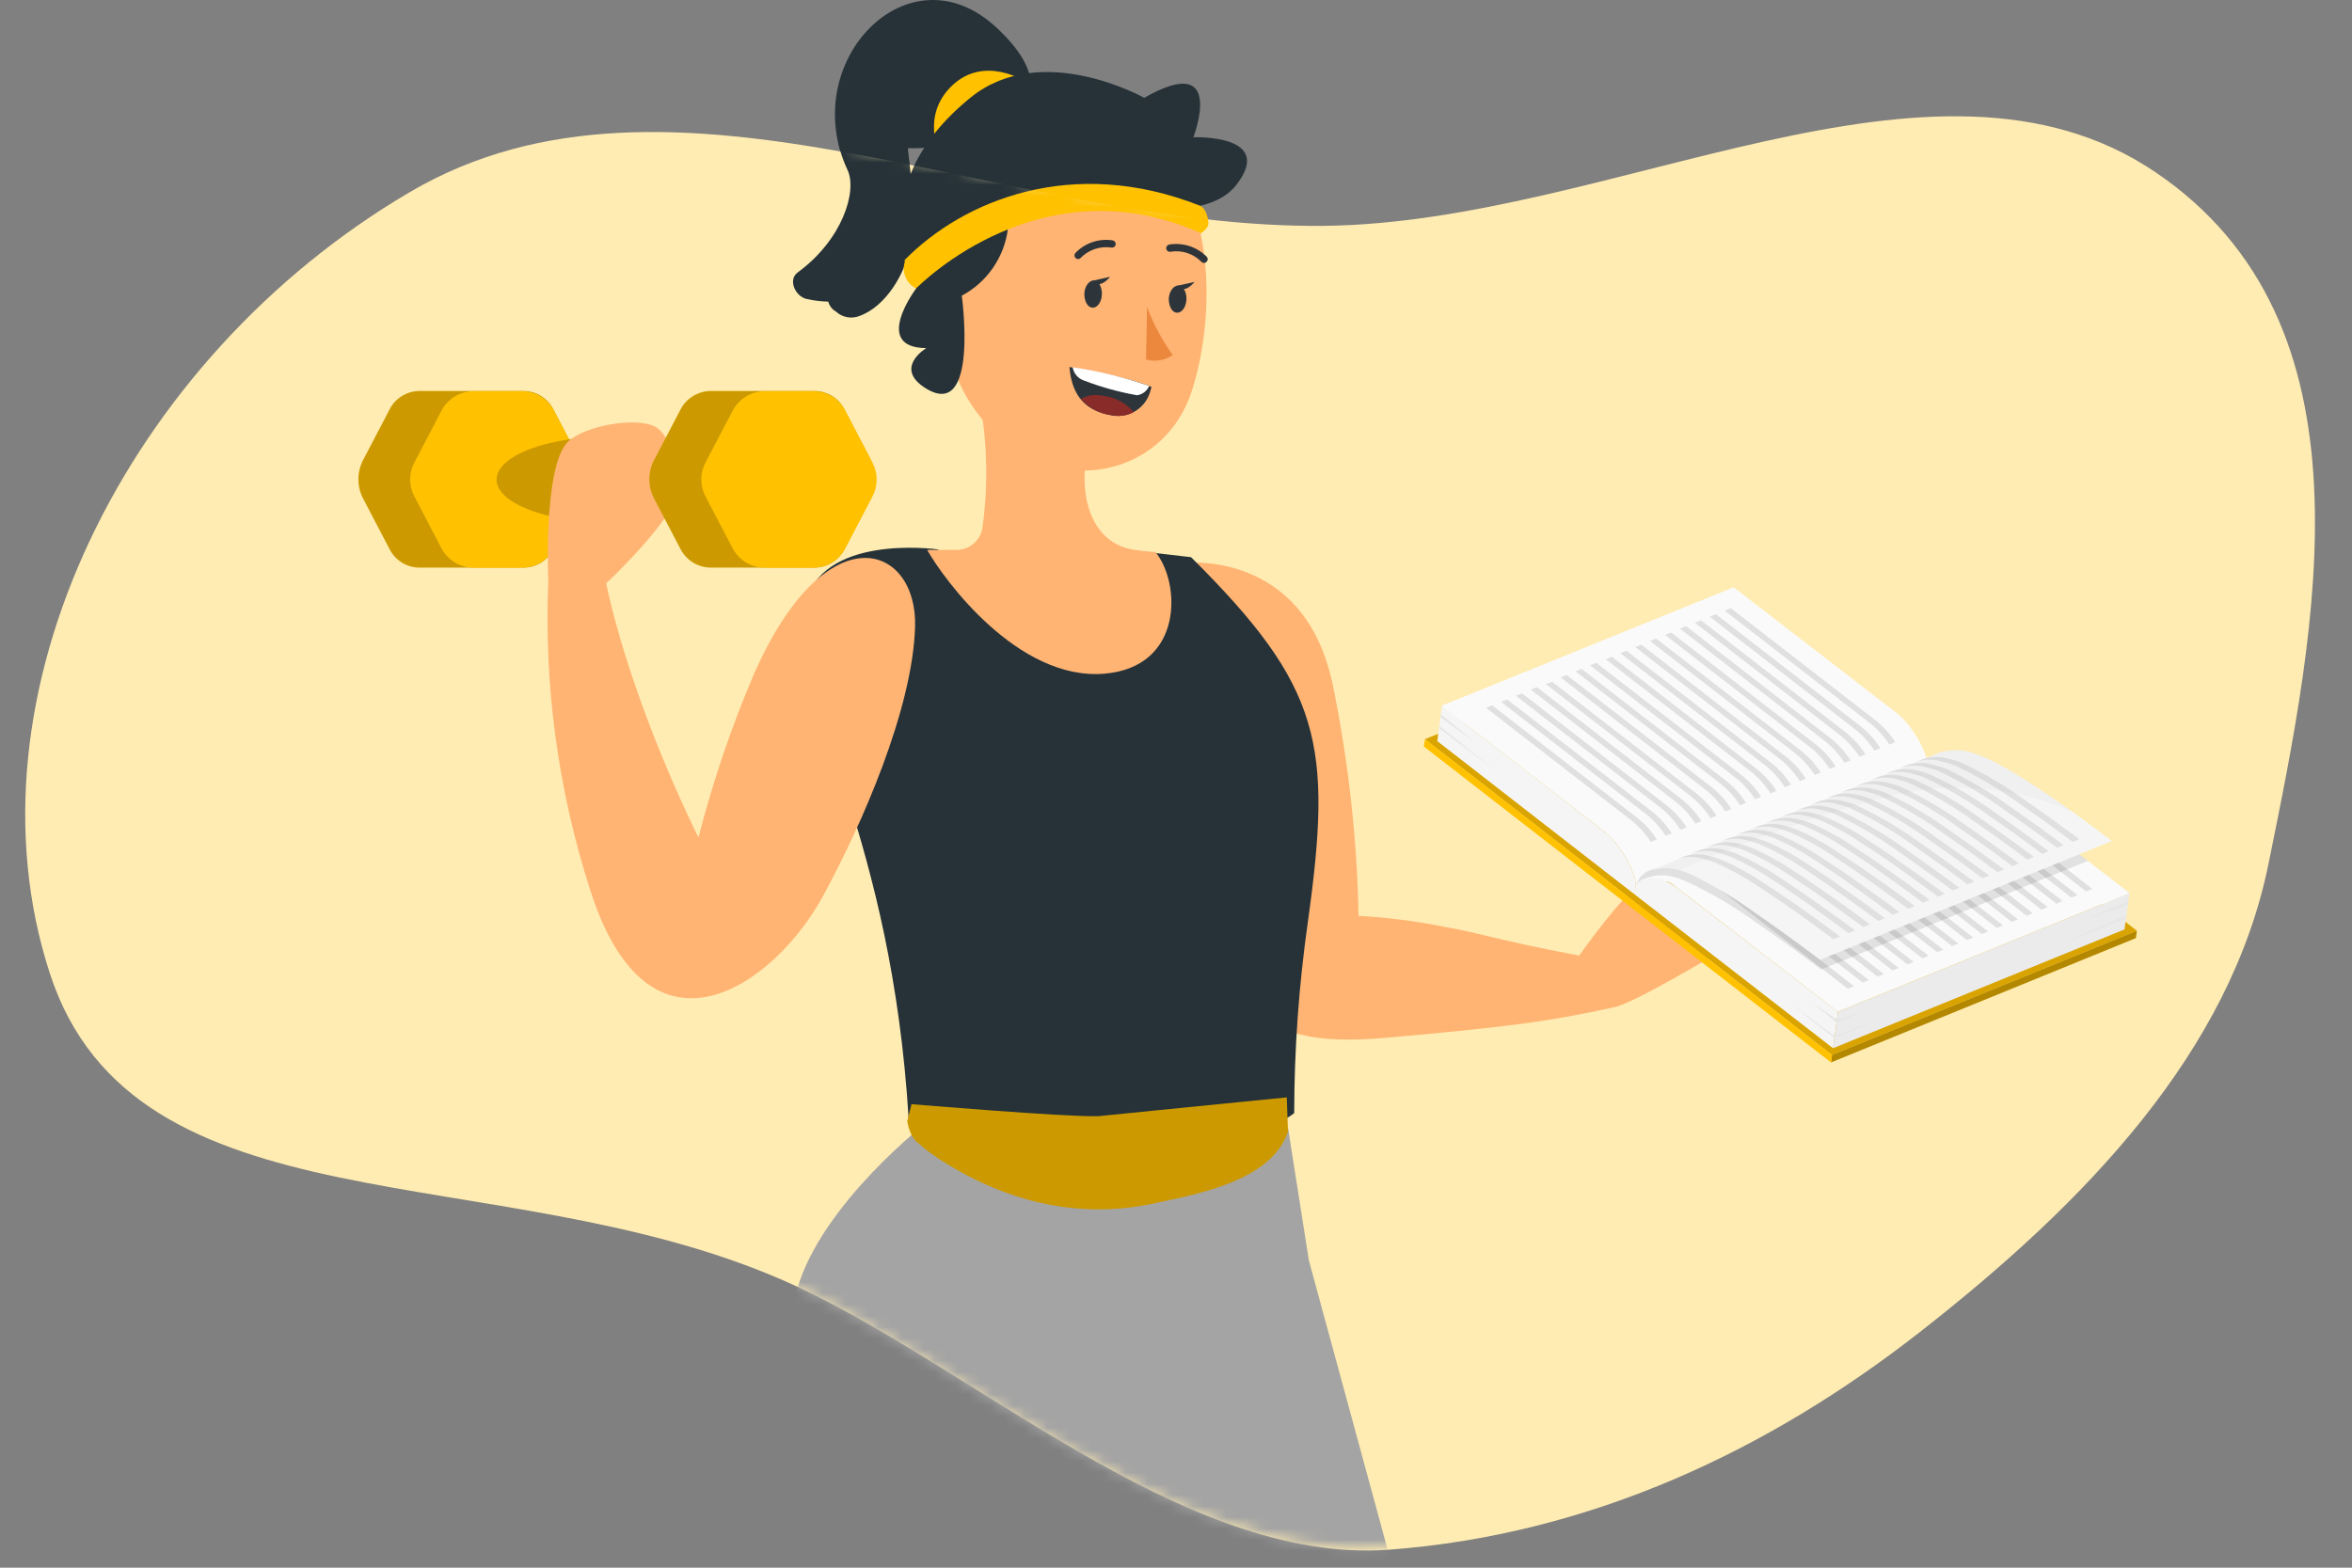 <svg width="210" height="140" viewBox="0 0 210 140" fill="none" xmlns="http://www.w3.org/2000/svg">
<rect x="0" y="0" width="210" height="140" fill="#808080" stroke="none"/>
<g clip-path="url(#clip0_512_35013)">
<path d="M81.213 22.048C80.903 24.328 79.103 27.368 76.763 28.208C76.408 28.354 76.018 28.395 75.641 28.326C75.263 28.257 74.913 28.08 74.633 27.818C74.466 27.724 74.32 27.598 74.203 27.447C74.086 27.296 74.001 27.123 73.953 26.938C73.3 26.921 72.65 26.841 72.013 26.698C71.013 26.468 70.333 24.998 71.213 24.338C75.213 21.418 76.563 17.078 75.673 15.178C71.183 5.568 81.073 -4.822 88.933 2.428C97.733 10.568 85.563 13.428 81.103 13.228C80.873 13.218 82.063 18.368 81.213 22.048Z" fill="#263238"/>
<path d="M84.433 14.938C84.433 14.938 81.853 10.938 84.812 7.838C87.772 4.738 91.653 7.338 91.653 7.338L84.433 14.938Z" fill="#FFC100"/>
<path d="M85.872 26.407C86.976 25.818 87.925 24.975 88.639 23.948C89.354 22.92 89.814 21.738 89.982 20.497C90.462 16.327 94.682 17.067 94.682 17.067C94.682 17.067 106.842 21.067 110.382 16.517C113.922 11.967 106.552 12.257 106.552 12.257C106.552 12.257 109.552 4.507 102.162 8.737C102.162 8.737 93.022 3.587 86.692 8.687C76.462 16.937 81.802 25.757 81.802 25.757C81.802 25.757 77.802 31.057 82.702 31.087C82.702 31.087 79.702 32.877 82.702 34.707C87.422 37.557 85.872 26.407 85.872 26.407Z" fill="#263238"/>
<path d="M107.163 18.378C95.743 13.858 86.013 17.898 80.783 23.208C80.783 23.368 80.783 23.488 80.733 23.588C80.649 24.015 80.707 24.459 80.898 24.851C81.09 25.242 81.404 25.561 81.793 25.758C82.303 25.268 93.073 14.498 107.243 20.828C107.243 20.828 107.953 20.338 107.893 19.898C107.833 19.458 107.693 18.628 107.163 18.378Z" fill="#FFC100"/>
<path fill-rule="evenodd" clip-rule="evenodd" d="M4.443 86.908C-3.594 62.155 11.217 32.036 36.628 17.135C60.036 3.409 89.917 20.49 118.258 20.169C144.008 19.877 172.57 1.939 192.435 15.367C212.387 28.853 206.904 55.73 202.545 77.142C199.129 93.921 186.289 107.346 171.335 119.02C157.975 129.449 142.142 137.019 124.086 138.389C105.398 139.806 86.147 121.318 69.601 114.198C44.111 103.231 11.983 110.131 4.443 86.908Z" fill="#FFECB2"/>
<mask id="mask0_512_35013" style="mask-type:alpha" maskUnits="userSpaceOnUse" x="1" y="9" width="205" height="130">
<path fill-rule="evenodd" clip-rule="evenodd" d="M3.716 86.439C-4.326 61.582 10.478 31.342 35.887 16.385C59.292 2.607 89.177 19.765 117.518 19.448C143.268 19.159 171.827 1.154 191.696 14.641C211.65 28.187 206.172 55.173 201.817 76.673C198.405 93.519 185.568 106.998 170.616 118.716C157.258 129.185 141.426 136.784 123.37 138.155C104.682 139.575 85.428 121.007 68.88 113.854C43.388 102.836 11.261 109.758 3.716 86.439Z" fill="#FFECB2"/>
</mask>
<g mask="url(#mask0_512_35013)">
<path d="M51.782 41.118L49.443 36.628C49.202 36.122 48.824 35.694 48.352 35.391C47.88 35.089 47.333 34.925 46.773 34.918H37.432C36.87 34.923 36.321 35.087 35.847 35.389C35.373 35.691 34.994 36.12 34.752 36.628L32.413 41.098C32.141 41.625 32 42.21 32 42.803C32 43.396 32.141 43.98 32.413 44.508L34.752 48.978C34.994 49.486 35.373 49.915 35.847 50.217C36.321 50.52 36.87 50.683 37.432 50.688H46.773C47.333 50.681 47.88 50.517 48.352 50.215C48.824 49.912 49.202 49.484 49.443 48.978L51.782 44.508C52.055 43.985 52.197 43.403 52.197 42.813C52.197 42.223 52.055 41.641 51.782 41.118Z" fill="#FFC100"/>
<path opacity="0.2" d="M51.782 41.118L49.443 36.628C49.202 36.122 48.824 35.694 48.352 35.391C47.88 35.089 47.333 34.925 46.773 34.918H37.432C36.87 34.923 36.321 35.087 35.847 35.389C35.373 35.691 34.994 36.12 34.752 36.628L32.413 41.098C32.141 41.625 32 42.21 32 42.803C32 43.396 32.141 43.98 32.413 44.508L34.752 48.978C34.994 49.486 35.373 49.915 35.847 50.217C36.321 50.52 36.87 50.683 37.432 50.688H46.773C47.333 50.681 47.88 50.517 48.352 50.215C48.824 49.912 49.202 49.484 49.443 48.978L51.782 44.508C52.055 43.985 52.197 43.403 52.197 42.813C52.197 42.223 52.055 41.641 51.782 41.118Z" fill="black"/>
<path d="M46.602 34.938H42.292C41.698 34.937 41.115 35.1 40.607 35.409C40.099 35.717 39.686 36.16 39.412 36.688L36.992 41.318C36.748 41.78 36.62 42.295 36.62 42.818C36.62 43.34 36.748 43.855 36.992 44.318L39.412 48.958C39.688 49.483 40.102 49.922 40.61 50.229C41.117 50.536 41.699 50.698 42.292 50.697H46.602C47.194 50.696 47.774 50.533 48.279 50.227C48.785 49.92 49.198 49.481 49.472 48.958L51.902 44.318C52.142 43.854 52.267 43.339 52.267 42.818C52.267 42.296 52.142 41.781 51.902 41.318L49.472 36.688C49.2 36.161 48.788 35.72 48.282 35.411C47.776 35.103 47.195 34.939 46.602 34.938Z" fill="#FFC100"/>
<path d="M64.752 42.828C64.752 44.958 60.182 46.688 54.542 46.688C48.903 46.688 44.333 44.958 44.333 42.828C44.333 40.698 48.913 38.968 54.542 38.968C60.172 38.968 64.752 40.698 64.752 42.828Z" fill="#FFC100"/>
<path opacity="0.2" d="M64.752 42.828C64.752 44.958 60.182 46.688 54.542 46.688C48.903 46.688 44.333 44.958 44.333 42.828C44.333 40.698 48.913 38.968 54.542 38.968C60.172 38.968 64.752 40.698 64.752 42.828Z" fill="black"/>
<path d="M105.602 50.278C105.602 50.278 116.522 48.908 119.022 61.278C120.4 68.032 121.163 74.896 121.302 81.788C123.907 81.933 126.497 82.267 129.052 82.788C132.112 83.308 133.952 84.018 141.002 85.338C141.002 85.338 144.862 79.808 146.792 78.668C147.792 78.048 150.452 77.358 151.582 77.828C152.582 78.218 155.202 79.598 155.452 80.608C155.642 81.368 153.792 84.858 153.792 84.858C153.792 84.858 146.022 89.538 144.172 89.938C138.122 91.278 134.082 91.758 123.762 92.678C110.292 93.878 111.482 88.248 109.502 82.038C107.522 75.828 101.402 47.868 105.602 50.278Z" fill="#FFB473"/>
<path d="M100.933 49.128C100.899 49.123 100.865 49.128 100.834 49.142C100.803 49.156 100.776 49.178 100.758 49.206C100.739 49.234 100.728 49.267 100.728 49.301C100.727 49.335 100.735 49.369 100.753 49.398C101.643 50.938 105.033 57.538 96.883 57.548C88.733 57.558 84.733 50.728 84.023 49.328C83.983 49.252 83.926 49.188 83.857 49.139C83.787 49.09 83.707 49.059 83.623 49.048C81.823 48.838 72.063 48.048 71.683 55.258C71.273 63.258 79.603 74.748 81.133 99.968C86.99 103.147 93.652 104.537 100.293 103.968C111.113 102.968 115.553 99.408 115.553 99.408C115.562 93.696 115.97 87.993 116.773 82.338C118.983 66.478 118.013 61.338 106.343 49.758L100.933 49.128Z" fill="#263238"/>
<path d="M132 183.245L123.517 183.766C120.339 178.475 113.271 166.588 110.974 161.426C109.954 159.031 109.211 156.609 108.747 154.172C107.846 149.755 108.499 148.076 107.757 146.099C106.945 143.954 103.213 139.988 101.54 137.981C100.105 136.268 97.471 132.833 95.165 129.775C95.046 129.628 94.937 129.481 94.828 129.339C92.561 126.35 90.68 123.827 90.68 123.827C75.01 117.074 80.425 106.827 83.197 103.023C83.454 102.67 83.692 102.375 83.889 102.14C84.206 101.747 84.414 101.531 84.414 101.531L90.769 101.374L98.125 101.188L103.193 101.06L111.271 100.859L115.013 100.766L115.132 101.521L115.359 102.994L116.864 112.559L125.655 144.852L132 183.245Z" fill="#A4A4A4"/>
<path d="M108 100.419C108 100.445 108 100.564 107.912 100.763C107.846 101.036 107.747 101.459 107.615 101.989C107.527 102.355 107.428 102.773 107.307 103.236C106.461 106.587 108.88 113.707 108 116C106.901 118.932 104.823 122.936 102.206 127.495C102.206 127.539 100.196 136.061 98 132.5C86.94 151.693 66.554 174 66.554 174L57 173.414C57.913 168.466 60.089 157.355 61.815 152.69C62.665 150.552 63.822 148.435 65.278 146.35C67.851 142.589 69.863 141.359 70.654 139.599C71.512 137.69 70.819 133.704 70.654 131.733C70.434 128.294 70.72 118.012 70.72 118.012C70.852 110.309 80.428 102.099 82.593 100.344C82.868 100.119 83.022 100 83.022 100C83.022 100 98.293 100.26 101.558 100.243L108 100.419Z" fill="#A4A4A4"/>
<path d="M115 101.05C113.568 105.351 107.285 106.563 103.423 107.384C96.818 108.916 90.123 107.582 83.805 103.474C83.42 103.22 83.025 102.926 82.63 102.633C82.413 102.477 82.205 102.242 81.988 102.086C81.76 101.928 81.552 101.67 81.381 101.331C81.21 100.993 81.08 100.583 81 100.131C81.247 99.134 81.385 98.606 81.385 98.606C81.385 98.606 95.106 99.76 98.04 99.681L103.097 99.173L111.157 98.371L114.891 98L115 101.05Z" fill="#CC9A00"/>
<path d="M81.703 55.987C81.933 48.627 73.843 45.568 67.363 60.078C65.326 64.847 63.654 69.765 62.363 74.787C62.363 74.787 56.503 63.227 54.123 52.097C54.123 52.097 60.123 46.487 60.573 43.818C60.843 42.337 59.903 38.907 58.573 38.148C56.853 37.148 52.063 38.047 50.673 39.487C48.493 41.737 48.953 51.898 48.953 51.898C48.564 61.225 49.827 70.549 52.683 79.438C57.963 96.097 69.213 87.927 73.503 79.987C76.963 73.627 81.483 63.318 81.703 55.987Z" fill="#FFB473"/>
<path d="M81.212 22.048C80.902 24.328 79.102 27.368 76.762 28.208C76.407 28.354 76.018 28.395 75.64 28.326C75.262 28.257 74.912 28.08 74.632 27.818C74.466 27.724 74.32 27.598 74.203 27.447C74.086 27.296 74.001 27.123 73.952 26.938C73.299 26.921 72.65 26.841 72.012 26.698C71.012 26.468 70.332 24.998 71.212 24.338C75.212 21.418 76.562 17.078 75.672 15.178C71.182 5.568 81.072 -4.822 88.932 2.428C97.732 10.568 85.562 13.428 81.102 13.228C80.872 13.218 82.062 18.368 81.212 22.048Z" fill="#263238"/>
<path d="M84.433 14.938C84.433 14.938 81.853 10.938 84.812 7.838C87.772 4.738 91.653 7.338 91.653 7.338L84.433 14.938Z" fill="#FFC100"/>
<path d="M85.403 49.108H82.782C84.282 51.768 90.862 60.758 98.543 60.168C105.752 59.608 105.412 51.968 103.152 49.288C102.331 49.267 101.514 49.167 100.712 48.988C97.353 48.108 96.463 44.238 96.963 41.068L87.043 33.788C88.114 38.165 88.342 42.706 87.713 47.168C87.62 47.713 87.337 48.207 86.914 48.562C86.491 48.918 85.955 49.111 85.403 49.108Z" fill="#FFB473"/>
<path d="M84.543 21.508C84.392 29.738 84.142 33.218 87.942 37.748C93.662 44.558 103.793 42.948 106.403 34.938C108.743 27.718 108.603 15.488 100.853 11.588C99.148 10.717 97.249 10.297 95.337 10.368C93.425 10.439 91.562 10.998 89.927 11.993C88.292 12.987 86.939 14.384 85.996 16.049C85.054 17.715 84.553 19.594 84.543 21.508Z" fill="#FFB473"/>
<path d="M102.413 27.388C102.98 28.925 103.754 30.378 104.713 31.708C104.368 31.946 103.975 32.105 103.562 32.174C103.149 32.243 102.726 32.221 102.323 32.108L102.413 27.388Z" fill="#EC883E"/>
<path d="M96.173 23.128C96.12 23.108 96.073 23.077 96.033 23.038C96.002 23.008 95.977 22.973 95.96 22.933C95.944 22.894 95.935 22.851 95.935 22.808C95.935 22.765 95.944 22.723 95.96 22.683C95.977 22.644 96.002 22.608 96.033 22.578C96.457 22.138 96.981 21.808 97.561 21.614C98.141 21.421 98.759 21.371 99.363 21.468C99.446 21.489 99.518 21.542 99.564 21.614C99.611 21.686 99.628 21.774 99.613 21.858C99.593 21.941 99.543 22.013 99.472 22.059C99.402 22.106 99.316 22.123 99.233 22.108C98.731 22.034 98.219 22.081 97.739 22.244C97.259 22.408 96.825 22.683 96.473 23.048C96.433 23.086 96.385 23.113 96.333 23.127C96.28 23.141 96.225 23.141 96.173 23.128Z" fill="#2E353A"/>
<path d="M107.423 23.468C107.367 23.453 107.316 23.426 107.273 23.388C106.922 23.027 106.491 22.756 106.014 22.598C105.537 22.44 105.029 22.398 104.533 22.478C104.448 22.499 104.358 22.486 104.283 22.441C104.208 22.396 104.154 22.323 104.133 22.238C104.114 22.152 104.13 22.062 104.177 21.987C104.224 21.913 104.297 21.859 104.383 21.838C104.987 21.738 105.606 21.784 106.189 21.971C106.771 22.159 107.301 22.484 107.733 22.918C107.763 22.948 107.788 22.983 107.805 23.023C107.821 23.062 107.83 23.105 107.83 23.148C107.83 23.191 107.821 23.233 107.805 23.273C107.788 23.312 107.763 23.348 107.733 23.378C107.69 23.423 107.636 23.456 107.576 23.472C107.515 23.488 107.452 23.486 107.393 23.468H107.423Z" fill="#2E353A"/>
<path d="M96.812 26.218C96.812 26.888 97.093 27.448 97.532 27.478C97.972 27.508 98.353 26.988 98.382 26.308C98.412 25.628 98.103 25.088 97.672 25.058C97.243 25.028 96.853 25.548 96.812 26.218Z" fill="#2E353A"/>
<path d="M104.353 26.678C104.353 27.338 104.633 27.898 105.073 27.928C105.513 27.958 105.893 27.438 105.933 26.768C105.973 26.098 105.653 25.538 105.223 25.508C104.793 25.478 104.393 25.998 104.353 26.678Z" fill="#2E353A"/>
<path d="M105.022 25.538L106.652 25.178C106.652 25.178 105.752 26.368 105.022 25.538Z" fill="#2E353A"/>
<path d="M97.482 25.088L99.112 24.718C99.112 24.718 98.212 25.918 97.482 25.088Z" fill="#2E353A"/>
<path d="M102.812 34.557C102.812 34.557 100.972 33.687 95.482 32.777C95.672 34.857 96.482 36.647 99.322 37.107C100.073 37.232 100.842 37.066 101.475 36.645C102.108 36.224 102.558 35.578 102.732 34.837C102.762 34.737 102.792 34.627 102.812 34.557Z" fill="#2E353A"/>
<path d="M98.382 35.328C99.485 35.436 100.505 35.962 101.232 36.797C100.655 37.111 99.987 37.213 99.343 37.087C98.243 36.986 97.225 36.462 96.502 35.627C97.071 35.301 97.74 35.194 98.382 35.328Z" fill="#882B29"/>
<path d="M102.602 34.468C102.509 34.687 102.36 34.879 102.171 35.024C101.982 35.17 101.759 35.264 101.522 35.298C99.9 35.011 98.31 34.569 96.772 33.978C96.514 33.891 96.285 33.735 96.109 33.527C95.933 33.319 95.816 33.067 95.772 32.798C98.097 33.137 100.384 33.696 102.602 34.468Z" fill="white"/>
<path d="M85.873 26.407C86.977 25.818 87.925 24.975 88.64 23.948C89.354 22.92 89.815 21.738 89.983 20.497C90.463 16.327 94.683 17.067 94.683 17.067C94.683 17.067 106.843 21.067 110.383 16.517C113.923 11.967 106.553 12.257 106.553 12.257C106.553 12.257 109.553 4.507 102.163 8.737C102.163 8.737 93.022 3.587 86.692 8.687C76.463 16.937 81.802 25.757 81.802 25.757C81.802 25.757 77.802 31.057 82.703 31.087C82.703 31.087 79.703 32.877 82.703 34.707C87.422 37.557 85.873 26.407 85.873 26.407Z" fill="#263238"/>
<path d="M107.163 18.378C95.743 13.858 86.013 17.898 80.782 23.208C80.782 23.368 80.782 23.488 80.733 23.588C80.648 24.015 80.707 24.459 80.898 24.851C81.089 25.242 81.403 25.561 81.793 25.758C82.302 25.268 93.073 14.498 107.243 20.828C107.243 20.828 107.953 20.338 107.893 19.898C107.833 19.458 107.693 18.628 107.163 18.378Z" fill="#FFC100"/>
<path d="M77.772 41.118L75.433 36.628C75.191 36.12 74.811 35.691 74.338 35.389C73.864 35.087 73.314 34.923 72.752 34.918H63.413C62.852 34.931 62.306 35.098 61.834 35.399C61.361 35.7 60.981 36.126 60.733 36.628L58.392 41.098C58.121 41.625 57.98 42.21 57.98 42.803C57.98 43.396 58.121 43.98 58.392 44.508L60.733 48.978C60.981 49.48 61.361 49.906 61.834 50.207C62.306 50.508 62.852 50.675 63.413 50.688H72.752C73.314 50.683 73.864 50.52 74.338 50.217C74.811 49.915 75.191 49.486 75.433 48.978L77.772 44.508C78.04 43.983 78.18 43.402 78.18 42.813C78.18 42.224 78.04 41.643 77.772 41.118Z" fill="#FFC100"/>
<path opacity="0.2" d="M77.772 41.118L75.433 36.628C75.191 36.12 74.811 35.691 74.338 35.389C73.864 35.087 73.314 34.923 72.752 34.918H63.413C62.852 34.931 62.306 35.098 61.834 35.399C61.361 35.7 60.981 36.126 60.733 36.628L58.392 41.098C58.121 41.625 57.98 42.21 57.98 42.803C57.98 43.396 58.121 43.98 58.392 44.508L60.733 48.978C60.981 49.48 61.361 49.906 61.834 50.207C62.306 50.508 62.852 50.675 63.413 50.688H72.752C73.314 50.683 73.864 50.52 74.338 50.217C74.811 49.915 75.191 49.486 75.433 48.978L77.772 44.508C78.04 43.983 78.18 43.402 78.18 42.813C78.18 42.224 78.04 41.643 77.772 41.118Z" fill="black"/>
<path d="M72.603 34.938H68.282C67.69 34.939 67.109 35.103 66.603 35.411C66.097 35.72 65.685 36.161 65.412 36.688L62.983 41.318C62.743 41.781 62.618 42.296 62.618 42.818C62.618 43.339 62.743 43.854 62.983 44.318L65.412 48.958C65.687 49.481 66.1 49.92 66.606 50.227C67.111 50.533 67.691 50.696 68.282 50.697H72.603C73.196 50.698 73.778 50.536 74.285 50.229C74.793 49.922 75.207 49.483 75.483 48.958L77.903 44.318C78.147 43.855 78.275 43.34 78.275 42.818C78.275 42.295 78.147 41.78 77.903 41.318L75.483 36.688C75.209 36.16 74.796 35.717 74.288 35.409C73.78 35.1 73.197 34.937 72.603 34.938Z" fill="#FFC100"/>
<path d="M163.572 94.214L127.228 66.012L154.44 54.908L190.792 83.121L163.572 94.214Z" fill="#FFC100"/>
<path opacity="0.15" d="M163.572 94.214L127.228 66.012L154.44 54.908L190.792 83.121L163.572 94.214Z" fill="black"/>
<path d="M145.966 79.888L146.063 79.175C146.182 78.313 144.967 75.613 143.189 74.228L128.758 63.023L128.325 66.183L145.966 79.888Z" fill="#F5F5F5"/>
<path d="M128.758 63.022L143.2 74.219C144.979 75.604 146.193 78.304 146.075 79.166L145.977 79.879L172.012 69.26L172.109 68.556C172.228 67.684 171.024 64.986 169.244 63.611L154.795 52.464L128.758 63.022Z" fill="#FAFAFA"/>
<path d="M128.758 63.022L143.2 74.219C144.979 75.604 146.193 78.304 146.075 79.166L145.977 79.879L172.012 69.26L172.109 68.556C172.228 67.684 171.024 64.986 169.244 63.611L154.785 52.462L128.758 63.022Z" fill="#FAFAFA"/>
<path d="M146.057 79.224L147.681 78.569L149.82 77.692C149.011 77.429 148.138 77.437 147.334 77.714C147.008 77.833 146.719 78.035 146.496 78.3C146.272 78.565 146.12 78.884 146.057 79.224Z" fill="#F0F0F0"/>
<path d="M146.057 79.224L147.681 78.569L149.82 77.692C149.011 77.429 148.138 77.437 147.334 77.714C147.008 77.833 146.719 78.035 146.496 78.3C146.272 78.565 146.12 78.884 146.057 79.224Z" fill="#E0E0E0"/>
<path d="M163.481 94.878L163.572 94.214L190.792 83.121L190.702 83.775L163.481 94.878Z" fill="#FFC100"/>
<path opacity="0.3" d="M163.481 94.878L163.572 94.214L190.792 83.121L190.702 83.775L163.481 94.878Z" fill="black"/>
<path d="M163.481 94.878L127.128 66.665L127.228 66.012L163.572 94.214L163.481 94.878Z" fill="#FFC100"/>
<path d="M146.057 79.224C146.175 78.362 147.869 77.858 149.659 79.234L164.11 90.361L163.665 93.611L145.966 79.888L146.057 79.224Z" fill="#F5F5F5"/>
<path d="M163.665 93.611L164.11 90.361L190.134 79.75L189.689 82.999L163.665 93.611Z" fill="#EBEBEB"/>
<path d="M149.659 79.234L150.308 79.727L164.1 90.361L187.098 80.99L190.134 79.751L175.694 68.615C174.389 67.608 173.578 67.557 172.98 67.798L146.588 78.591C147.111 78.419 147.67 78.388 148.209 78.501C148.748 78.614 149.248 78.867 149.659 79.234Z" fill="#FAFAFA"/>
<path d="M165.536 88.064L153.247 78.535L152.599 78.033L152.043 78.259L152.691 78.762L164.98 88.291L165.536 88.064Z" fill="#E0E0E0"/>
<path d="M166.871 87.531L154.574 77.99L153.926 77.488L153.37 77.714L154.018 78.217L166.316 87.747L166.871 87.531Z" fill="#E0E0E0"/>
<path d="M168.197 86.986L155.91 77.447L155.261 76.954L154.705 77.181L155.354 77.674L167.641 87.213L168.197 86.986Z" fill="#E0E0E0"/>
<path d="M169.523 86.441L157.236 76.902L156.587 76.409L156.031 76.636L156.68 77.129L168.977 86.669L169.523 86.441Z" fill="#E0E0E0"/>
<path d="M170.86 85.897L158.571 76.368L157.913 75.864L157.367 76.092L158.016 76.585L170.304 86.124L170.86 85.897Z" fill="#E0E0E0"/>
<path d="M172.186 85.352L159.897 75.823L159.25 75.321L158.694 75.547L159.341 76.05L171.64 85.58L172.186 85.352Z" fill="#E0E0E0"/>
<path d="M173.522 84.809L161.224 75.279L160.576 74.776L160.03 75.004L160.668 75.506L172.967 85.036L173.522 84.809Z" fill="#E0E0E0"/>
<path d="M174.849 84.264L162.56 74.736L161.912 74.233L161.356 74.459L162.004 74.962L174.293 84.491L174.849 84.264Z" fill="#E0E0E0"/>
<path d="M176.184 83.731L163.886 74.19L163.237 73.698L162.681 73.924L163.33 74.417L175.628 83.957L176.184 83.731Z" fill="#E0E0E0"/>
<path d="M177.51 83.186L165.223 73.647L164.574 73.155L164.018 73.381L164.667 73.874L176.954 83.413L177.51 83.186Z" fill="#E0E0E0"/>
<path d="M178.846 82.643L166.549 73.103L165.9 72.61L165.344 72.836L165.993 73.329L178.29 82.869L178.846 82.643Z" fill="#E0E0E0"/>
<path d="M180.173 82.098L167.874 72.568L167.236 72.067L166.68 72.293L167.328 72.796L179.617 82.325L180.173 82.098Z" fill="#E0E0E0"/>
<path d="M181.499 81.553L169.21 72.025L168.563 71.522L168.007 71.748L168.654 72.251L180.953 81.781L181.499 81.553Z" fill="#E0E0E0"/>
<path d="M182.835 81.009L170.536 71.479L169.889 70.977L169.343 71.204L169.99 71.707L182.279 81.236L182.835 81.009Z" fill="#E0E0E0"/>
<path d="M184.162 80.466L171.873 70.937L171.225 70.434L170.669 70.66L171.317 71.163L183.604 80.702L184.162 80.466Z" fill="#E0E0E0"/>
<path d="M185.496 79.932L173.199 70.392L172.55 69.899L171.994 70.125L172.643 70.618L184.941 80.158L185.496 79.932Z" fill="#E0E0E0"/>
<path d="M186.823 79.386L174.536 69.848L173.887 69.355L173.331 69.581L173.98 70.074L186.267 79.613L186.823 79.386Z" fill="#E0E0E0"/>
<path opacity="0.1" d="M149.626 78.371C149.913 78.41 150.496 78.723 150.823 78.838C152.924 79.831 154.927 81.018 156.807 82.384C159.805 84.441 162.6 86.581 162.6 86.581L186.42 76.879L175.694 68.614C175.287 68.28 174.829 68.013 174.339 67.822C173.983 67.833 173.632 67.904 173.301 68.033L173.189 67.745L173 67.8L146.588 78.59C147.532 78.119 148.624 78.041 149.626 78.371Z" fill="black"/>
<path d="M164.022 91.076L161.802 89.53L163.98 91.313L166.558 90.253L164.022 91.076Z" fill="#E6E6E6"/>
<path d="M163.78 92.699L159.739 89.56L163.803 92.53L169.105 90.522L163.78 92.699Z" fill="#E6E6E6"/>
<path d="M190.036 80.464L186.045 82.187L189.99 80.8L190.036 80.464Z" fill="#E6E6E6"/>
<path d="M189.862 81.732L183.924 84.329L189.82 82.039L189.862 81.732Z" fill="#E6E6E6"/>
<path d="M149.82 77.691C150.107 77.731 150.412 77.863 150.739 77.979C152.837 78.971 154.837 80.158 156.713 81.524C159.711 83.58 162.508 85.71 162.508 85.71L188.561 75.103C188.561 75.103 180.102 68.563 176.587 67.404C175.516 66.934 174.312 66.862 173.193 67.201L147.324 77.783C148.124 77.481 149 77.449 149.82 77.691Z" fill="#F5F5F5"/>
<path d="M150.286 76.504C151.091 76.232 151.962 76.225 152.772 76.481C153.083 76.565 153.389 76.664 153.69 76.779C155.003 77.344 156.26 78.03 157.446 78.829C158.178 79.302 158.946 79.812 159.693 80.328C161.539 81.59 163.226 82.831 164.287 83.633L163.698 83.875C162.609 83.059 160.875 81.792 159.105 80.57C158.348 80.052 157.59 79.545 156.858 79.071C155.671 78.274 154.414 77.588 153.101 77.021C152.775 76.896 152.465 76.803 152.134 76.717C151.325 76.454 150.452 76.462 149.648 76.739L150.286 76.504Z" fill="#E0E0E0"/>
<path d="M151.622 75.961C152.427 75.689 153.298 75.681 154.108 75.938C154.395 75.978 154.7 76.11 155.026 76.236C156.338 76.803 157.596 77.489 158.782 78.285C159.515 78.76 160.273 79.267 161.03 79.785C162.826 81.041 164.562 82.288 165.623 83.09L165.035 83.332C163.935 82.515 162.211 81.249 160.441 80.027C159.694 79.511 158.936 79.003 158.194 78.528C157.008 77.731 155.75 77.045 154.438 76.478C154.112 76.353 153.802 76.26 153.47 76.174C152.66 75.917 151.789 75.925 150.984 76.196L151.622 75.961Z" fill="#E0E0E0"/>
<path d="M152.957 75.427C153.762 75.156 154.633 75.148 155.443 75.405C155.73 75.444 156.035 75.577 156.361 75.702C157.673 76.269 158.931 76.955 160.117 77.752C160.86 78.227 161.618 78.735 162.364 79.251C164.21 80.514 165.897 81.754 166.958 82.556L166.36 82.797C165.27 81.981 163.535 80.724 161.766 79.492C161.019 78.976 160.251 78.467 159.519 77.993C158.333 77.194 157.076 76.508 155.763 75.943C155.462 75.829 155.156 75.729 154.845 75.645C154.035 75.389 153.164 75.397 152.359 75.668L152.957 75.427Z" fill="#E0E0E0"/>
<path d="M154.285 74.872C155.09 74.6 155.961 74.593 156.771 74.85C157.082 74.933 157.388 75.033 157.689 75.147C159.001 75.714 160.258 76.4 161.445 77.197C162.178 77.671 162.945 78.18 163.692 78.696C165.488 79.952 167.225 81.2 168.286 82.001L167.697 82.243C166.608 81.428 164.873 80.17 163.104 78.938C162.347 78.421 161.589 77.913 160.857 77.439C159.67 76.642 158.413 75.956 157.1 75.389C156.775 75.264 156.464 75.171 156.182 75.092C155.372 74.835 154.502 74.843 153.696 75.114L154.285 74.872Z" fill="#E0E0E0"/>
<path d="M155.581 74.323C156.387 74.052 157.257 74.044 158.067 74.301C158.355 74.34 158.66 74.473 158.985 74.598C160.299 75.165 161.556 75.855 162.74 76.658C163.474 77.122 164.232 77.63 164.989 78.147C166.785 79.403 168.521 80.651 169.582 81.452L168.994 81.695C167.895 80.878 166.169 79.621 164.4 78.389C163.654 77.873 162.896 77.365 162.153 76.89C160.967 76.093 159.709 75.407 158.397 74.841C158.071 74.715 157.761 74.622 157.479 74.543C156.669 74.286 155.798 74.294 154.993 74.565L155.581 74.323Z" fill="#E0E0E0"/>
<path d="M156.957 73.785C157.763 73.517 158.633 73.513 159.442 73.772C159.754 73.849 160.061 73.945 160.361 74.06C161.675 74.626 162.933 75.316 164.116 76.12C164.86 76.585 165.618 77.093 166.365 77.609C168.21 78.872 169.897 80.112 170.958 80.914L170.36 81.155C169.271 80.339 167.535 79.082 165.766 77.85C165.02 77.334 164.252 76.825 163.519 76.351C162.333 75.554 161.075 74.868 159.763 74.301C159.437 74.175 159.127 74.082 158.845 74.003C158.035 73.747 157.164 73.754 156.359 74.026L156.957 73.785Z" fill="#E0E0E0"/>
<path d="M158.283 73.24C159.089 72.973 159.96 72.968 160.768 73.228C161.081 73.304 161.388 73.4 161.688 73.516C163.001 74.082 164.259 74.772 165.443 75.575C166.176 76.039 166.944 76.548 167.691 77.065C169.487 78.32 171.223 79.568 172.284 80.37L171.696 80.612C170.607 79.796 168.872 78.539 167.103 77.307C166.346 76.789 165.588 76.282 164.854 75.817C163.67 75.014 162.413 74.325 161.099 73.758C160.773 73.632 160.463 73.54 160.181 73.46C159.371 73.208 158.501 73.216 157.695 73.483L158.283 73.24Z" fill="#E0E0E0"/>
<path d="M159.62 72.698C160.426 72.43 161.296 72.425 162.104 72.685C162.417 72.761 162.724 72.857 163.024 72.973C164.338 73.539 165.595 74.229 166.779 75.032C167.512 75.496 168.27 76.004 169.027 76.522C170.823 77.778 172.56 79.025 173.621 79.827L173.032 80.069C171.933 79.252 170.208 77.996 168.439 76.764C167.692 76.248 166.924 75.739 166.19 75.275C165.007 74.471 163.749 73.781 162.435 73.215C162.135 73.1 161.828 73.004 161.516 72.927C160.707 72.668 159.837 72.672 159.031 72.94L159.62 72.698Z" fill="#E0E0E0"/>
<path d="M162.843 72.382C163.155 72.458 163.462 72.554 163.762 72.67C165.867 73.654 167.871 74.842 169.745 76.216C171.541 77.472 173.278 78.719 174.339 79.521L174.937 79.28C173.837 78.473 172.113 77.207 170.344 75.975C168.47 74.601 166.466 73.413 164.36 72.429C164.064 72.314 163.76 72.218 163.451 72.143C162.642 71.883 161.772 71.887 160.966 72.155L160.368 72.396C161.17 72.13 162.037 72.125 162.843 72.382Z" fill="#E0E0E0"/>
<path d="M164.179 71.839C164.491 71.915 164.798 72.011 165.098 72.126C167.203 73.11 169.207 74.298 171.082 75.672C172.878 76.928 174.614 78.176 175.675 78.978L176.263 78.735C175.173 77.93 173.439 76.662 171.67 75.43C169.796 74.056 167.792 72.868 165.686 71.884C165.386 71.769 165.079 71.672 164.767 71.596C163.958 71.337 163.088 71.341 162.282 71.609L161.694 71.851C162.5 71.583 163.37 71.579 164.179 71.839Z" fill="#E0E0E0"/>
<path d="M165.505 71.294C165.818 71.37 166.125 71.466 166.425 71.582C168.53 72.566 170.534 73.754 172.408 75.128C174.254 76.391 175.941 77.632 177.001 78.433L177.6 78.192C176.509 77.386 174.775 76.119 173.006 74.887C171.132 73.513 169.128 72.325 167.023 71.341C166.723 71.226 166.416 71.129 166.103 71.053C165.295 70.794 164.425 70.798 163.619 71.066L163.03 71.308C163.833 71.042 164.7 71.037 165.505 71.294Z" fill="#E0E0E0"/>
<path d="M166.841 70.75C167.154 70.826 167.461 70.923 167.761 71.038C169.866 72.022 171.87 73.21 173.744 74.584C175.59 75.847 177.277 77.088 178.338 77.889L178.926 77.647C177.836 76.841 176.112 75.575 174.333 74.342C172.459 72.968 170.455 71.78 168.349 70.796C168.049 70.68 167.742 70.584 167.43 70.508C166.624 70.251 165.758 70.256 164.955 70.522L164.357 70.763C165.163 70.495 166.033 70.491 166.841 70.75Z" fill="#E0E0E0"/>
<path d="M168.178 70.207C168.49 70.283 168.797 70.379 169.097 70.495C171.199 71.479 173.2 72.666 175.071 74.04C176.916 75.302 178.613 76.544 179.664 77.345L180.252 77.102C179.162 76.297 177.428 75.029 175.659 73.797C173.785 72.423 171.781 71.235 169.675 70.251C169.375 70.136 169.068 70.04 168.756 69.963C167.947 69.704 167.077 69.708 166.271 69.976L165.683 70.218C166.492 69.949 167.366 69.945 168.178 70.207Z" fill="#E0E0E0"/>
<path d="M169.509 69.623C169.822 69.698 170.129 69.794 170.429 69.911C172.534 70.895 174.538 72.082 176.412 73.457C178.258 74.719 179.945 75.96 181.006 76.762L181.604 76.521C180.513 75.715 178.78 74.448 177.011 73.216C175.14 71.842 173.139 70.655 171.037 69.671C170.737 69.556 170.43 69.46 170.118 69.383C169.309 69.124 168.439 69.128 167.633 69.396L167.044 69.638C167.844 69.374 168.707 69.368 169.509 69.623Z" fill="#E0E0E0"/>
<path d="M170.84 69.12C171.152 69.196 171.46 69.292 171.76 69.407C173.865 70.391 175.869 71.579 177.743 72.953C179.589 74.216 181.276 75.457 182.336 76.258L182.925 76.016C181.834 75.21 180.11 73.944 178.331 72.711C176.457 71.337 174.453 70.149 172.348 69.165C172.032 69.044 171.708 68.946 171.379 68.87C170.573 68.613 169.707 68.618 168.904 68.884L168.306 69.125C169.128 68.849 170.017 68.847 170.84 69.12Z" fill="#E0E0E0"/>
<path d="M172.177 68.575C172.489 68.651 172.796 68.748 173.096 68.863C175.198 69.847 177.199 71.034 179.07 72.408C180.915 73.67 182.602 74.911 183.663 75.713L184.251 75.471C183.161 74.665 181.427 73.397 179.658 72.165C177.781 70.795 175.778 69.608 173.674 68.619C173.358 68.499 173.035 68.401 172.705 68.325C171.897 68.065 171.027 68.069 170.221 68.337L169.632 68.579C170.457 68.301 171.351 68.3 172.177 68.575Z" fill="#E0E0E0"/>
<path d="M173.503 68.031C173.832 68.107 174.156 68.205 174.472 68.326C176.577 69.31 178.581 70.498 180.455 71.872C182.301 73.135 183.988 74.375 185.049 75.177L185.647 74.936C184.546 74.129 182.823 72.863 181.054 71.631C179.18 70.261 177.18 69.075 175.08 68.086C174.764 67.966 174.44 67.868 174.111 67.792C173.302 67.529 172.429 67.537 171.625 67.814L171.028 68.045C171.831 67.779 172.697 67.774 173.503 68.031Z" fill="#E0E0E0"/>
<path d="M145.636 73.241C146.323 73.789 146.915 74.447 147.388 75.187L147.924 74.958C147.451 74.22 146.859 73.565 146.171 73.022L133.224 62.989L132.688 63.218L145.636 73.241Z" fill="#E0E0E0"/>
<path d="M146.962 72.696C147.65 73.243 148.242 73.901 148.714 74.642L149.26 74.414C148.788 73.676 148.195 73.022 147.507 72.478L134.559 62.455L134.015 62.673L146.962 72.696Z" fill="#E0E0E0"/>
<path d="M148.289 72.152C148.976 72.7 149.567 73.358 150.04 74.098L150.575 73.879C150.103 73.138 149.511 72.48 148.823 71.933L135.886 61.911L135.341 62.129L148.289 72.152Z" fill="#E0E0E0"/>
<path d="M149.625 71.608C150.313 72.155 150.905 72.813 151.377 73.554L151.921 73.336C151.449 72.595 150.857 71.937 150.17 71.39L137.222 61.367L136.677 61.585L149.625 71.608Z" fill="#E0E0E0"/>
<path d="M150.974 71.117C151.659 71.668 152.25 72.325 152.726 73.063L153.261 72.844C152.789 72.102 152.197 71.445 151.509 70.898L138.571 60.876L138.027 61.094L150.974 71.117Z" fill="#E0E0E0"/>
<path d="M152.286 70.53C152.974 71.074 153.567 71.728 154.039 72.466L154.584 72.249C154.112 71.507 153.52 70.85 152.832 70.302L139.884 60.279L139.34 60.497L152.286 70.53Z" fill="#E0E0E0"/>
<path d="M153.613 69.985C154.3 70.529 154.892 71.184 155.366 71.921L155.9 71.702C155.425 70.963 154.834 70.306 154.149 69.756L141.211 59.734L140.666 59.952L153.613 69.985Z" fill="#E0E0E0"/>
<path d="M154.949 69.442C155.637 69.985 156.229 70.639 156.702 71.378L157.247 71.16C156.774 70.421 156.182 69.767 155.494 69.224L142.517 59.187L141.971 59.414L154.949 69.442Z" fill="#E0E0E0"/>
<path d="M156.325 68.904C157.015 69.449 157.607 70.107 158.076 70.85L158.613 70.621C158.14 69.883 157.547 69.228 156.859 68.685L143.923 58.653L143.377 58.881L156.325 68.904Z" fill="#E0E0E0"/>
<path d="M157.611 68.353C158.299 68.9 158.891 69.558 159.363 70.299L159.909 70.072C159.437 69.333 158.844 68.679 158.156 68.135L145.208 58.112L144.664 58.33L157.611 68.353Z" fill="#E0E0E0"/>
<path d="M158.948 67.81C159.633 68.36 160.225 69.017 160.699 69.757L161.234 69.537C160.765 68.793 160.173 68.135 159.482 67.591L146.545 57.569L146 57.787L158.948 67.81Z" fill="#E0E0E0"/>
<path d="M160.274 67.266C160.962 67.813 161.554 68.471 162.026 69.212L162.571 68.994C162.099 68.253 161.507 67.595 160.819 67.048L147.861 57.023L147.317 57.241L160.274 67.266Z" fill="#E0E0E0"/>
<path d="M161.61 66.722C162.296 67.272 162.888 67.929 163.362 68.669L163.897 68.449C163.425 67.708 162.833 67.05 162.145 66.503L149.207 56.481L148.663 56.699L161.61 66.722Z" fill="#E0E0E0"/>
<path d="M162.937 66.178C163.622 66.728 164.213 67.385 164.688 68.124L165.233 67.906C164.761 67.165 164.169 66.507 163.481 65.96L150.536 55.917L149.992 56.135L162.937 66.178Z" fill="#E0E0E0"/>
<path d="M164.272 65.643C164.957 66.189 165.549 66.843 166.025 67.58L166.56 67.36C166.088 66.619 165.496 65.961 164.808 65.414L151.87 55.393L151.325 55.611L164.272 65.643Z" fill="#E0E0E0"/>
<path d="M165.598 65.099C166.286 65.642 166.879 66.297 167.351 67.035L167.896 66.817C167.421 66.078 166.829 65.421 166.144 64.871L153.206 54.85L152.66 55.078L165.598 65.099Z" fill="#E0E0E0"/>
<path d="M166.934 64.556C167.622 65.099 168.215 65.753 168.687 66.492L169.222 66.272C168.75 65.534 168.157 64.88 167.469 64.336L154.533 54.305L153.987 54.533L166.934 64.556Z" fill="#E0E0E0"/>
<path d="M131.667 66.248L128.616 64.063L128.654 63.785L131.667 66.248Z" fill="#E6E6E6"/>
<path d="M128.484 65.023L133.541 68.846L128.511 64.825L128.484 65.023Z" fill="#E6E6E6"/>
<path opacity="0.02" d="M185.099 72.528C182.342 70.555 178.647 68.06 176.611 67.377C175.54 66.907 174.336 66.835 173.217 67.174L147.348 77.755C148.153 77.478 149.025 77.471 149.834 77.733C149.834 77.733 162.715 72.132 170.684 70.702C175.564 69.866 180.582 70.502 185.099 72.528Z" fill="black"/>
</g>
</g>
<defs>
<clipPath id="clip0_512_35013">
<rect width="210" height="140" fill="white"/>
</clipPath>
</defs>
</svg>
